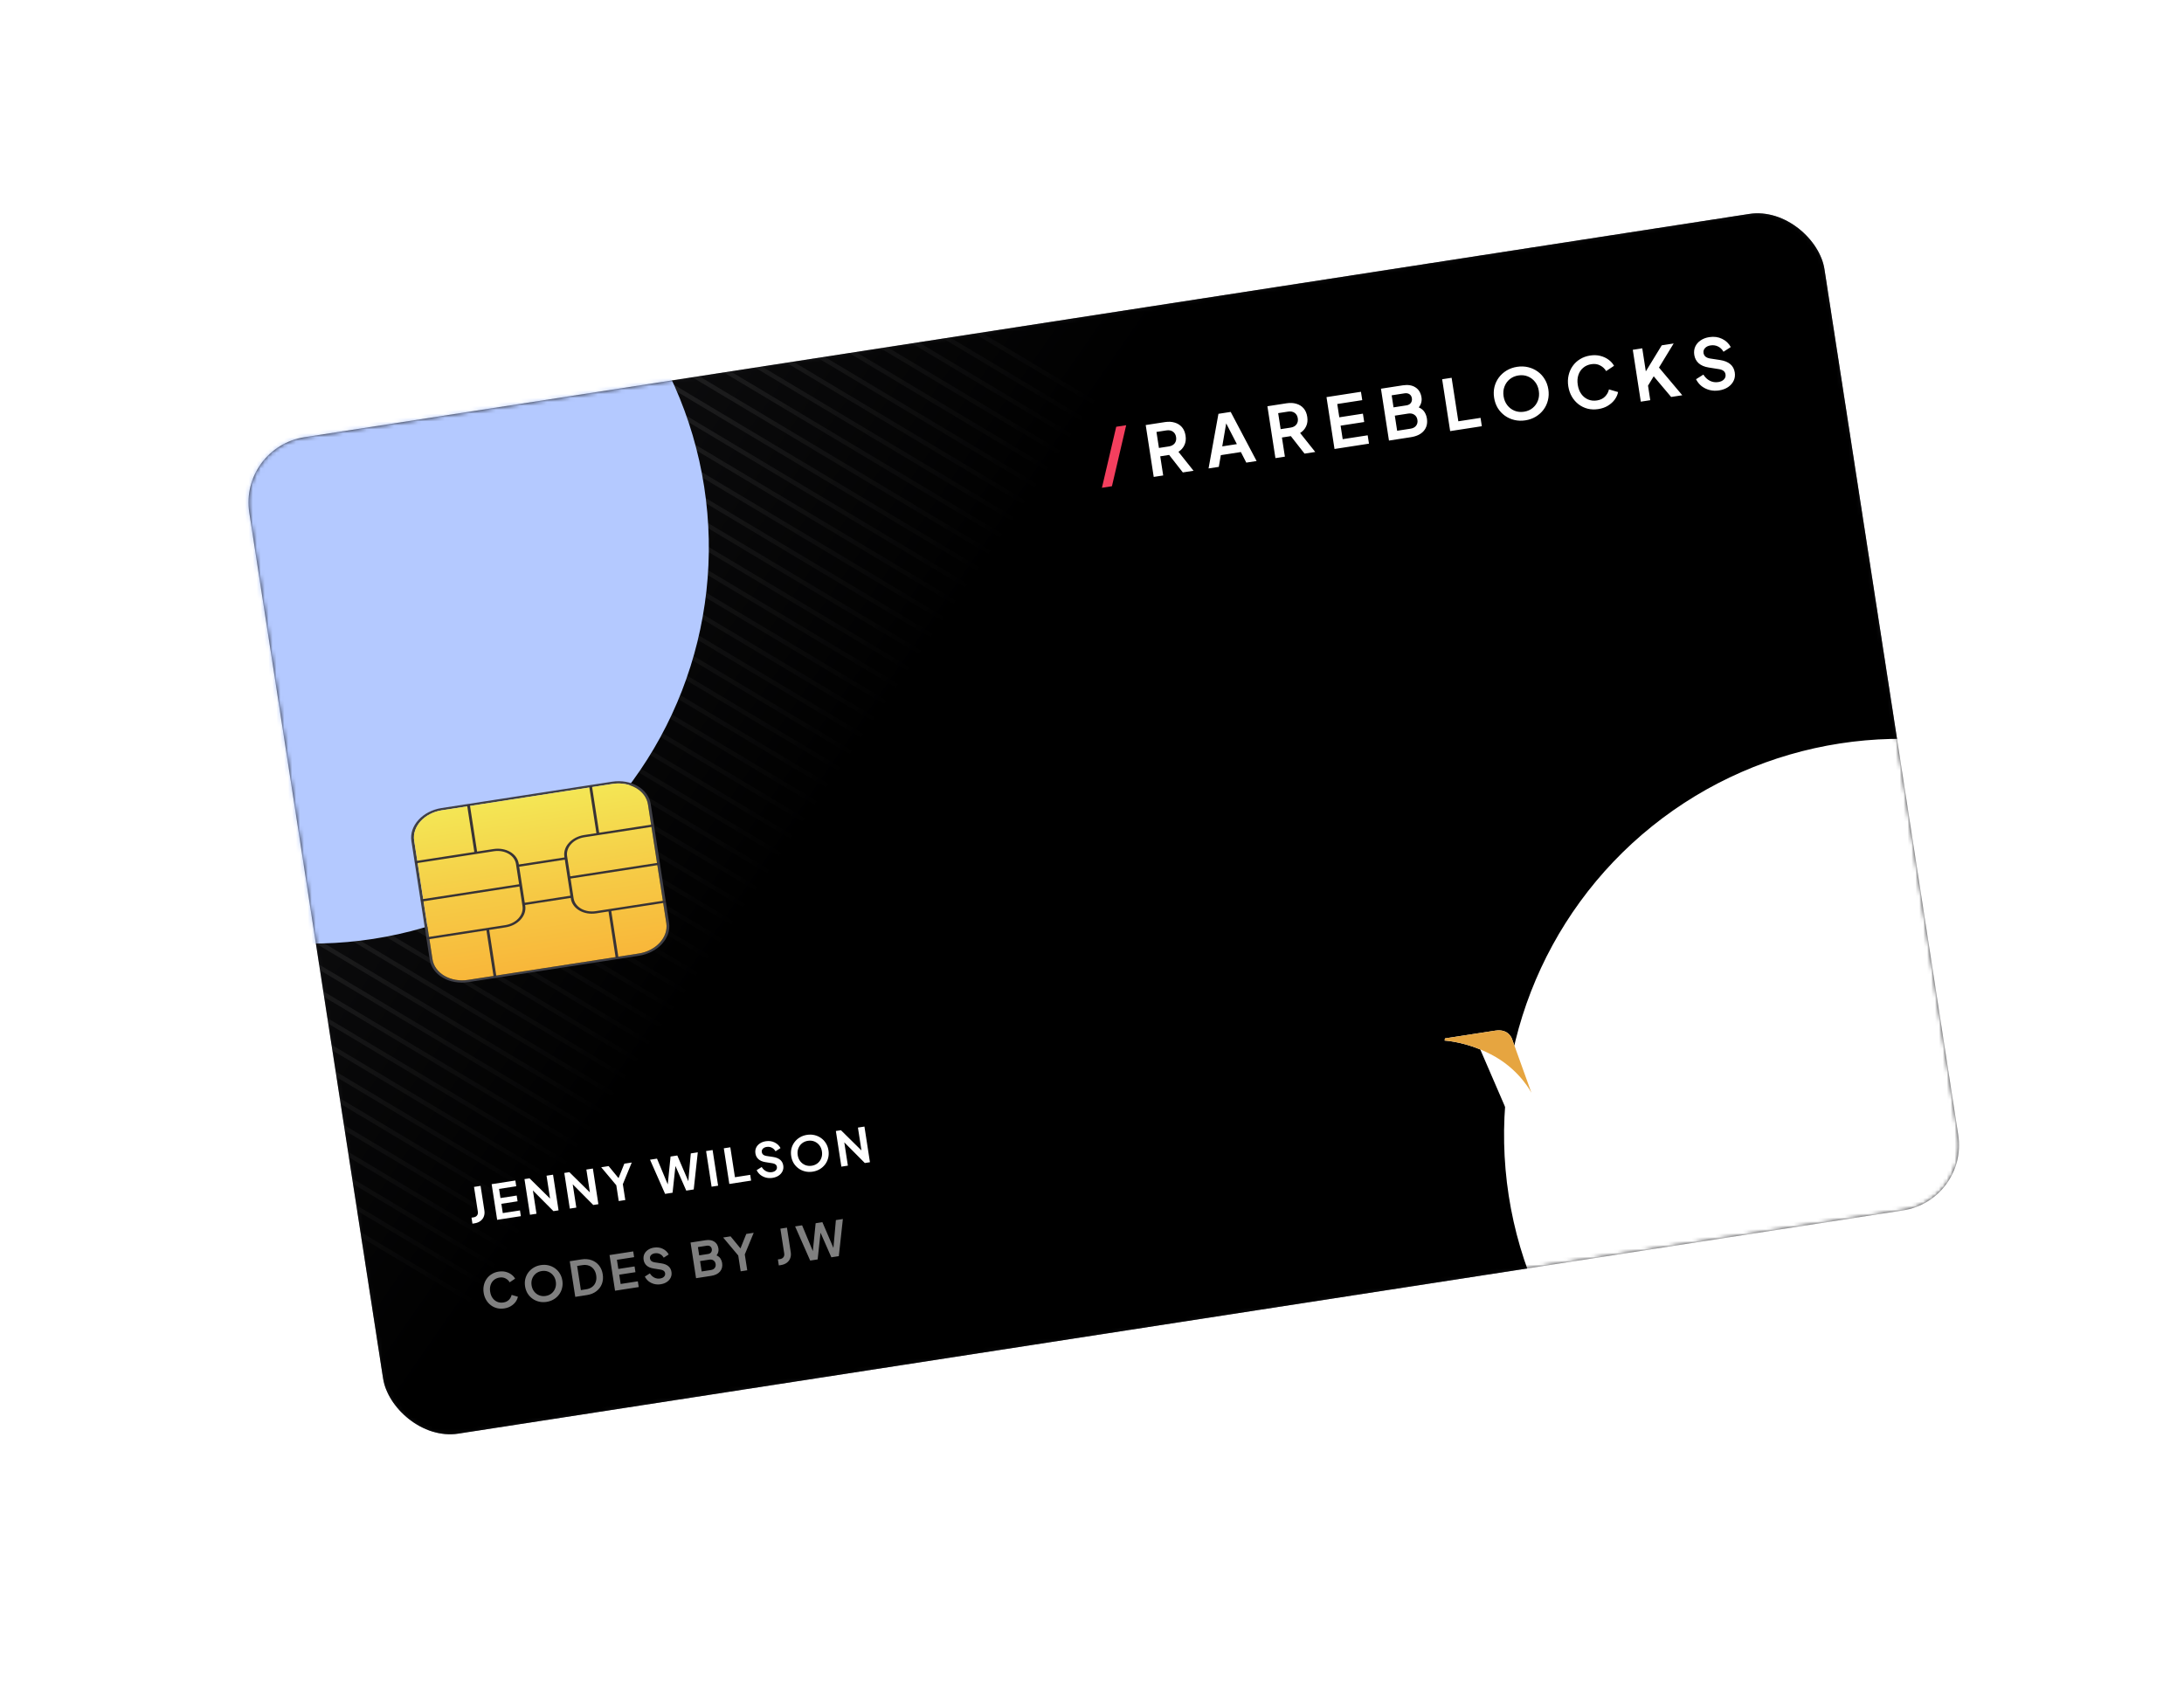 <svg width="557" height="430" viewBox="0 0 557 430" fill="none" xmlns="http://www.w3.org/2000/svg">
<g filter="url(#filter0_f_5_267)">
<rect x="478.096" y="292.7" width="369.285" height="216.031" transform="rotate(171.009 478.096 292.7)" fill="url(#paint0_linear_5_267)"/>
</g>
<rect x="61" y="114.073" width="406.497" height="257.149" rx="16.844" transform="rotate(-8.784 61 114.073)" fill="#18181B"/>
<mask id="mask0_5_267" style="mask-type:alpha" maskUnits="userSpaceOnUse" x="63" y="54" width="437" height="312">
<rect x="61" y="114.073" width="406.497" height="257.149" rx="16.844" transform="rotate(-8.784 61 114.073)" fill="white"/>
</mask>
<g mask="url(#mask0_5_267)">
<g opacity="0.18">
<line x1="55.821" y1="107.618" x2="413.848" y2="321.588" stroke="white" stroke-width="1.123"/>
<line x1="50.615" y1="110.695" x2="408.643" y2="324.665" stroke="white" stroke-width="1.123"/>
<line x1="45.41" y1="113.772" x2="403.437" y2="327.742" stroke="white" stroke-width="1.123"/>
<line x1="40.203" y1="116.849" x2="398.23" y2="330.819" stroke="white" stroke-width="1.123"/>
<line x1="34.998" y1="119.926" x2="393.025" y2="333.896" stroke="white" stroke-width="1.123"/>
<line x1="29.792" y1="123.003" x2="387.819" y2="336.973" stroke="white" stroke-width="1.123"/>
<line x1="24.586" y1="126.08" x2="382.614" y2="340.049" stroke="white" stroke-width="1.123"/>
<line x1="19.381" y1="129.156" x2="377.409" y2="343.126" stroke="white" stroke-width="1.123"/>
<line x1="14.174" y1="132.233" x2="372.201" y2="346.203" stroke="white" stroke-width="1.123"/>
<line x1="8.969" y1="135.31" x2="366.996" y2="349.28" stroke="white" stroke-width="1.123"/>
<line x1="3.763" y1="138.387" x2="361.79" y2="352.357" stroke="white" stroke-width="1.123"/>
<line x1="-1.443" y1="141.464" x2="356.585" y2="355.434" stroke="white" stroke-width="1.123"/>
<line x1="-6.65" y1="144.541" x2="351.378" y2="358.51" stroke="white" stroke-width="1.123"/>
<line x1="-11.855" y1="147.618" x2="346.173" y2="361.587" stroke="white" stroke-width="1.123"/>
<line x1="-17.06" y1="150.695" x2="340.967" y2="364.664" stroke="white" stroke-width="1.123"/>
<line x1="-22.266" y1="153.771" x2="335.761" y2="367.741" stroke="white" stroke-width="1.123"/>
<line x1="-27.471" y1="156.848" x2="330.556" y2="370.818" stroke="white" stroke-width="1.123"/>
<line x1="-32.679" y1="159.925" x2="325.349" y2="373.895" stroke="white" stroke-width="1.123"/>
<line x1="-37.884" y1="163.002" x2="320.144" y2="376.972" stroke="white" stroke-width="1.123"/>
<line x1="-43.089" y1="166.079" x2="314.938" y2="380.049" stroke="white" stroke-width="1.123"/>
<line x1="-48.295" y1="169.156" x2="309.732" y2="383.125" stroke="white" stroke-width="1.123"/>
<line x1="-53.501" y1="172.233" x2="304.526" y2="386.202" stroke="white" stroke-width="1.123"/>
<line x1="-58.708" y1="175.31" x2="299.32" y2="389.279" stroke="white" stroke-width="1.123"/>
<line x1="-63.913" y1="178.386" x2="294.115" y2="392.356" stroke="white" stroke-width="1.123"/>
<line x1="-69.118" y1="181.463" x2="288.909" y2="395.433" stroke="white" stroke-width="1.123"/>
<line x1="-74.324" y1="184.54" x2="283.703" y2="398.51" stroke="white" stroke-width="1.123"/>
<line x1="-79.53" y1="187.617" x2="278.497" y2="401.587" stroke="white" stroke-width="1.123"/>
<line x1="-84.736" y1="190.694" x2="273.291" y2="404.664" stroke="white" stroke-width="1.123"/>
<line x1="-89.942" y1="193.771" x2="268.086" y2="407.74" stroke="white" stroke-width="1.123"/>
<line x1="-95.147" y1="196.847" x2="262.881" y2="410.817" stroke="white" stroke-width="1.123"/>
<line x1="-100.354" y1="199.924" x2="257.674" y2="413.894" stroke="white" stroke-width="1.123"/>
<line x1="62.308" y1="105.48" x2="420.336" y2="319.45" stroke="white" stroke-width="1.123"/>
<line x1="68.795" y1="103.341" x2="426.822" y2="317.311" stroke="white" stroke-width="1.123"/>
<line x1="75.282" y1="101.203" x2="433.31" y2="315.173" stroke="white" stroke-width="1.123"/>
<line x1="81.768" y1="99.064" x2="439.796" y2="313.034" stroke="white" stroke-width="1.123"/>
<line x1="88.256" y1="96.925" x2="446.283" y2="310.895" stroke="white" stroke-width="1.123"/>
<line x1="94.743" y1="94.787" x2="452.771" y2="308.757" stroke="white" stroke-width="1.123"/>
<line x1="101.23" y1="92.648" x2="459.258" y2="306.618" stroke="white" stroke-width="1.123"/>
<line x1="107.718" y1="90.51" x2="465.745" y2="304.479" stroke="white" stroke-width="1.123"/>
<line x1="114.204" y1="88.371" x2="472.232" y2="302.341" stroke="white" stroke-width="1.123"/>
<line x1="120.691" y1="86.233" x2="478.718" y2="300.202" stroke="white" stroke-width="1.123"/>
<line x1="127.178" y1="84.094" x2="485.205" y2="298.064" stroke="white" stroke-width="1.123"/>
<line x1="133.665" y1="81.956" x2="491.693" y2="295.925" stroke="white" stroke-width="1.123"/>
<line x1="140.153" y1="79.817" x2="498.18" y2="293.787" stroke="white" stroke-width="1.123"/>
<line x1="146.639" y1="77.678" x2="504.667" y2="291.648" stroke="white" stroke-width="1.123"/>
<line x1="153.126" y1="75.54" x2="511.154" y2="289.509" stroke="white" stroke-width="1.123"/>
<line x1="159.613" y1="73.401" x2="517.64" y2="287.371" stroke="white" stroke-width="1.123"/>
<line x1="166.101" y1="71.263" x2="524.128" y2="285.232" stroke="white" stroke-width="1.123"/>
<line x1="172.587" y1="69.124" x2="530.615" y2="283.094" stroke="white" stroke-width="1.123"/>
<line x1="179.075" y1="66.985" x2="537.102" y2="280.955" stroke="white" stroke-width="1.123"/>
<line x1="185.561" y1="64.847" x2="543.589" y2="278.817" stroke="white" stroke-width="1.123"/>
<line x1="192.048" y1="62.708" x2="550.076" y2="276.678" stroke="white" stroke-width="1.123"/>
<line x1="198.536" y1="60.57" x2="556.563" y2="274.539" stroke="white" stroke-width="1.123"/>
<line x1="205.022" y1="58.431" x2="563.05" y2="272.401" stroke="white" stroke-width="1.123"/>
</g>
<rect x="61" y="114.073" width="406.497" height="257.149" rx="16.844" transform="rotate(-8.784 61 114.073)" fill="url(#paint1_linear_5_267)"/>
<g filter="url(#filter1_f_5_267)">
<circle cx="79.714" cy="139.588" r="101.063" transform="rotate(-8.784 79.714 139.588)" fill="#B4C9FF"/>
</g>
<g filter="url(#filter2_f_5_267)">
<circle cx="484.655" cy="289.496" r="101.063" transform="rotate(-8.784 484.655 289.496)" fill="white"/>
</g>
</g>
<path d="M170.636 235.337L165.961 205.081C165.359 201.183 160.94 198.62 156.109 199.367L112.596 206.09C107.764 206.837 104.323 210.615 104.925 214.512L109.6 244.768C110.202 248.666 114.623 251.226 119.455 250.48L162.967 243.756C167.799 243.009 171.239 239.234 170.636 235.337ZM119.367 249.913C114.923 250.6 110.857 248.243 110.303 244.66L105.628 214.403C105.074 210.818 108.239 207.344 112.684 206.657L156.196 199.934C160.639 199.247 164.705 201.604 165.259 205.189L169.934 235.446C170.487 239.029 167.322 242.503 162.88 243.19L119.367 249.913Z" fill="#3F3F46"/>
<path d="M162.882 243.191L119.37 249.914C117.233 250.244 115.079 249.876 113.379 248.891C111.68 247.906 110.574 246.386 110.306 244.663L105.63 214.404C105.077 210.819 108.241 207.345 112.686 206.658L156.198 199.935C160.641 199.248 164.707 201.606 165.261 205.19L169.936 235.449C170.489 239.03 167.324 242.504 162.882 243.191Z" fill="url(#paint2_linear_5_267)"/>
<path d="M108.923 239.609L108.836 239.042L128.873 235.946C130.2 235.74 131.407 235.117 132.229 234.215C133.051 233.313 133.421 232.204 133.257 231.133L131.594 220.37C131.427 219.299 130.74 218.354 129.684 217.742C128.628 217.13 127.289 216.901 125.961 217.105L105.924 220.201L105.837 219.633L125.874 216.537C127.388 216.305 128.915 216.566 130.119 217.265C131.323 217.963 132.106 219.041 132.296 220.261L133.96 231.025C134.147 232.246 133.725 233.51 132.788 234.539C131.851 235.568 130.474 236.278 128.96 236.513L108.923 239.609Z" fill="#383335"/>
<path d="M145.593 229.227L143.93 218.464C143.743 217.242 144.164 215.979 145.102 214.949C146.039 213.92 147.416 213.21 148.93 212.975L166.726 210.225L166.813 210.793L149.018 213.542C147.69 213.749 146.482 214.371 145.66 215.273C144.838 216.176 144.469 217.284 144.633 218.355L146.296 229.119C146.463 230.189 147.15 231.134 148.206 231.747C149.262 232.359 150.601 232.588 151.929 232.384L169.725 229.634L169.812 230.201L152.016 232.951C150.502 233.183 148.975 232.922 147.771 232.224C146.567 231.526 145.783 230.448 145.593 229.227Z" fill="#383335"/>
<path d="M144.403 219.195L144.315 218.628L131.979 220.534L132.067 221.101L144.403 219.195Z" fill="#383335"/>
<path d="M145.911 228.954L145.823 228.387L133.488 230.293L133.575 230.86L145.911 228.954Z" fill="#383335"/>
<path d="M126.605 249.086L124.719 236.878L124.016 236.987L125.903 249.194L126.605 249.086Z" fill="#383335"/>
<path d="M121.72 217.47L119.833 205.262L119.131 205.371L121.017 217.578L121.72 217.47Z" fill="#383335"/>
<path d="M157.738 244.275L155.852 232.068L155.149 232.176L157.036 244.384L157.738 244.275Z" fill="#383335"/>
<path d="M152.854 212.659L150.967 200.452L150.265 200.56L152.151 212.768L152.854 212.659Z" fill="#383335"/>
<path d="M168 220.599L167.913 220.033L145.077 223.561L145.164 224.128L168 220.599Z" fill="#383335"/>
<path d="M132.605 226.068L132.517 225.502L107.339 229.392L107.426 229.959L132.605 226.068Z" fill="#383335"/>
<path d="M416.494 289.474L408.345 290.733L408.601 258.643L416.752 257.384L416.494 289.474ZM396.652 260.489L392.209 283.22L390.573 278.726L390.574 278.728L385.657 265.074C385.657 265.074 384.89 262.307 381.355 262.853L368.51 264.838L368.442 265.391C368.442 265.391 372.496 265.601 377.519 267.652L388.802 293.753L397.294 292.441L405.423 259.134L396.652 260.489ZM465.591 281.888L473.074 280.731L461.713 250.436L455.161 251.448C452.136 251.915 451.76 254.362 451.76 254.362L444.081 285.211L452.577 283.898L453.557 278.986L463.918 277.385L465.591 281.888ZM454.912 272.2L457.384 259.824L461.603 271.166L454.912 272.2ZM441.045 261.337L441.169 254.435C441.169 254.435 437.37 253.625 433.628 254.203C429.584 254.828 420.253 258.08 421.581 266.675C422.83 274.762 434.118 273.121 434.775 277.369C435.431 281.616 425.202 282.418 421.452 280.254L421.326 287.47C421.326 287.47 425.238 288.676 430.798 287.817C436.36 286.957 444.305 282.781 443.094 274.944C441.836 266.805 430.346 267.804 429.799 264.266C429.253 260.726 437.26 259.955 441.045 261.337Z" fill="white"/>
<path d="M390.575 278.727L385.657 265.073C385.657 265.073 384.89 262.306 381.356 262.852L368.511 264.837L368.442 265.39C368.442 265.39 374.814 265.716 381.476 269.594C387.846 273.301 390.575 278.727 390.575 278.727Z" fill="#E6A540"/>
<path d="M120.49 312.085L121.015 312.003C121.618 311.91 122.12 311.712 122.523 311.408C122.934 311.103 123.225 310.72 123.396 310.261C123.574 309.8 123.62 309.289 123.534 308.727L122.564 302.453L120.892 302.711L121.871 309.047C121.929 309.421 121.857 309.74 121.656 310.005C121.462 310.259 121.17 310.417 120.78 310.477L120.255 310.559L120.49 312.085ZM126.795 311.11L132.838 310.177L132.612 308.712L128.229 309.389L127.863 307.021L132.001 306.381L131.775 304.916L127.637 305.556L127.277 303.224L131.659 302.547L131.433 301.082L125.39 302.016L126.795 311.11ZM135.165 309.817L136.825 309.561L135.907 303.616L141.147 308.893L142.453 308.691L141.047 299.597L139.387 299.853L140.289 305.688L135.054 300.523L133.76 300.723L135.165 309.817ZM145.323 308.248L146.983 307.991L146.064 302.046L151.304 307.323L152.611 307.121L151.205 298.027L149.545 298.284L150.447 304.119L145.212 298.953L143.918 299.153L145.323 308.248ZM157.8 306.32L159.473 306.061L158.848 302.021L161.119 296.495L159.227 296.788L157.748 300.478L155.223 297.406L153.331 297.699L157.178 302.291L157.8 306.32ZM169.625 304.492L171.53 304.198L172.264 297.385L175.021 303.659L176.925 303.364L177.962 293.893L176.179 294.168L175.551 301.265L172.737 294.7L171.016 294.966L170.302 302.076L167.561 295.5L165.779 295.775L169.625 304.492ZM181.484 302.66L183.144 302.404L181.739 293.309L180.079 293.566L181.484 302.66ZM186.003 301.962L191.558 301.104L191.331 299.639L187.437 300.24L186.258 292.611L184.598 292.867L186.003 301.962ZM197.011 300.411C197.638 300.314 198.169 300.115 198.606 299.815C199.043 299.514 199.365 299.143 199.572 298.703C199.779 298.263 199.842 297.782 199.761 297.261C199.574 296.049 198.72 295.322 197.2 295.082L195.446 294.816C195.105 294.76 194.834 294.652 194.634 294.491C194.441 294.321 194.325 294.11 194.286 293.858C194.234 293.524 194.319 293.236 194.54 292.994C194.768 292.742 195.093 292.583 195.516 292.518C195.988 292.445 196.423 292.507 196.82 292.704C197.216 292.893 197.538 293.201 197.788 293.629L199.061 292.808C198.711 292.162 198.199 291.678 197.524 291.358C196.858 291.036 196.114 290.938 195.292 291.065C194.698 291.157 194.186 291.353 193.758 291.652C193.336 291.942 193.026 292.307 192.827 292.746C192.636 293.184 192.581 293.663 192.662 294.184C192.753 294.778 193.012 295.267 193.438 295.651C193.863 296.027 194.447 296.274 195.19 296.393L197.023 296.685C197.356 296.741 197.614 296.843 197.795 296.99C197.984 297.136 198.099 297.343 198.141 297.612C198.192 297.945 198.099 298.235 197.862 298.48C197.633 298.723 197.303 298.878 196.872 298.945C196.351 299.026 195.86 298.951 195.4 298.723C194.939 298.486 194.558 298.124 194.257 297.637L192.97 298.448C193.211 298.927 193.536 299.331 193.945 299.66C194.361 299.979 194.83 300.206 195.351 300.343C195.88 300.477 196.433 300.5 197.011 300.411ZM207.257 298.828C207.933 298.723 208.541 298.509 209.083 298.183C209.624 297.858 210.078 297.45 210.443 296.961C210.809 296.471 211.066 295.923 211.214 295.317C211.369 294.701 211.395 294.06 211.292 293.392C211.188 292.717 210.969 292.113 210.637 291.581C210.313 291.048 209.903 290.607 209.408 290.259C208.911 289.902 208.356 289.651 207.741 289.504C207.127 289.357 206.482 289.336 205.807 289.44C205.131 289.545 204.523 289.76 203.982 290.085C203.44 290.41 202.987 290.818 202.621 291.308C202.262 291.788 202.004 292.332 201.848 292.939C201.7 293.545 201.678 294.186 201.783 294.862C201.886 295.529 202.1 296.133 202.425 296.675C202.757 297.207 203.172 297.651 203.668 298.007C204.165 298.364 204.721 298.616 205.335 298.762C205.949 298.909 206.59 298.931 207.257 298.828ZM207.023 297.314C206.437 297.405 205.887 297.348 205.372 297.144C204.866 296.939 204.441 296.617 204.098 296.179C203.756 295.74 203.537 295.216 203.443 294.605C203.348 293.995 203.399 293.433 203.595 292.919C203.789 292.398 204.097 291.963 204.518 291.614C204.947 291.265 205.455 291.045 206.041 290.954C206.635 290.862 207.185 290.919 207.692 291.124C208.198 291.329 208.623 291.651 208.966 292.089C209.307 292.52 209.525 293.04 209.62 293.651C209.714 294.261 209.664 294.827 209.469 295.349C209.275 295.87 208.967 296.305 208.546 296.654C208.125 297.002 207.618 297.222 207.023 297.314ZM214.581 297.546L216.242 297.29L215.323 291.345L220.563 296.622L221.869 296.42L220.464 287.326L218.804 287.582L219.705 293.417L214.47 288.252L213.176 288.452L214.581 297.546Z" fill="white"/>
<path opacity="0.5" d="M128.617 333.704C129.268 333.603 129.833 333.403 130.312 333.104C130.799 332.804 131.193 332.447 131.496 332.034C131.798 331.612 131.992 331.174 132.08 330.719L130.484 330.253C130.375 330.736 130.14 331.16 129.78 331.524C129.427 331.879 128.961 332.101 128.383 332.19C127.813 332.278 127.292 332.221 126.819 332.019C126.347 331.817 125.952 331.499 125.635 331.065C125.316 330.622 125.108 330.084 125.01 329.449C124.912 328.814 124.948 328.242 125.12 327.732C125.29 327.214 125.57 326.792 125.961 326.465C126.351 326.13 126.831 325.918 127.4 325.83C127.978 325.741 128.49 325.816 128.935 326.055C129.387 326.285 129.738 326.614 129.987 327.043L131.369 326.117C131.148 325.709 130.831 325.354 130.417 325.051C130.003 324.74 129.518 324.515 128.963 324.376C128.416 324.236 127.818 324.216 127.166 324.316C126.515 324.417 125.931 324.628 125.415 324.949C124.896 325.263 124.466 325.663 124.125 326.149C123.782 326.627 123.541 327.172 123.403 327.785C123.263 328.39 123.245 329.03 123.35 329.706C123.454 330.381 123.665 330.99 123.982 331.533C124.298 332.067 124.692 332.514 125.164 332.875C125.637 333.235 126.168 333.491 126.757 333.641C127.346 333.783 127.966 333.804 128.617 333.704ZM139.388 332.039C140.063 331.935 140.672 331.72 141.213 331.395C141.754 331.07 142.208 330.662 142.574 330.172C142.94 329.682 143.197 329.134 143.345 328.528C143.5 327.913 143.525 327.271 143.422 326.604C143.318 325.929 143.1 325.325 142.768 324.793C142.444 324.26 142.034 323.819 141.538 323.47C141.042 323.114 140.486 322.862 139.872 322.716C139.258 322.569 138.613 322.548 137.937 322.652C137.262 322.756 136.653 322.971 136.112 323.297C135.571 323.622 135.117 324.029 134.751 324.519C134.392 325 134.134 325.544 133.978 326.151C133.83 326.757 133.809 327.398 133.913 328.073C134.016 328.741 134.23 329.345 134.556 329.886C134.888 330.418 135.302 330.863 135.799 331.219C136.296 331.576 136.851 331.827 137.465 331.974C138.08 332.121 138.72 332.143 139.388 332.039ZM139.154 330.526C138.568 330.616 138.018 330.56 137.503 330.356C136.996 330.151 136.571 329.829 136.229 329.39C135.886 328.952 135.667 328.427 135.573 327.817C135.479 327.206 135.529 326.645 135.725 326.131C135.919 325.609 136.227 325.174 136.648 324.826C137.078 324.476 137.585 324.256 138.171 324.166C138.765 324.074 139.316 324.131 139.822 324.336C140.329 324.541 140.754 324.862 141.096 325.301C141.438 325.732 141.656 326.252 141.75 326.862C141.844 327.473 141.794 328.039 141.6 328.56C141.406 329.082 141.098 329.517 140.677 329.865C140.256 330.214 139.748 330.434 139.154 330.526ZM146.712 330.758L149.678 330.299C150.639 330.151 151.443 329.827 152.09 329.327C152.746 328.825 153.216 328.203 153.501 327.459C153.786 326.715 153.86 325.899 153.723 325.012C153.585 324.117 153.268 323.362 152.773 322.747C152.277 322.124 151.645 321.675 150.878 321.402C150.11 321.121 149.241 321.055 148.273 321.205L145.307 321.663L146.712 330.758ZM148.146 329.036L147.193 322.872L148.536 322.664C149.154 322.569 149.707 322.612 150.194 322.796C150.688 322.977 151.098 323.281 151.422 323.706C151.744 324.122 151.954 324.644 152.051 325.271C152.148 325.897 152.106 326.462 151.925 326.965C151.753 327.467 151.458 327.879 151.041 328.201C150.625 328.524 150.107 328.733 149.489 328.829L148.146 329.036ZM156.858 329.19L162.9 328.256L162.674 326.792L158.292 327.469L157.926 325.1L162.064 324.461L161.838 322.996L157.699 323.636L157.339 321.304L161.722 320.627L161.495 319.162L155.453 320.096L156.858 329.19ZM168.497 327.542C169.124 327.445 169.656 327.246 170.093 326.945C170.529 326.644 170.851 326.274 171.058 325.834C171.265 325.393 171.328 324.913 171.248 324.392C171.06 323.179 170.207 322.453 168.686 322.213L166.933 321.946C166.591 321.891 166.32 321.783 166.12 321.622C165.927 321.452 165.811 321.241 165.772 320.988C165.721 320.655 165.806 320.367 166.026 320.124C166.254 319.872 166.58 319.714 167.003 319.648C167.475 319.575 167.909 319.637 168.306 319.834C168.702 320.023 169.025 320.332 169.274 320.76L170.547 319.938C170.197 319.292 169.685 318.809 169.011 318.488C168.344 318.166 167.6 318.069 166.778 318.196C166.184 318.287 165.673 318.483 165.244 318.783C164.822 319.073 164.512 319.437 164.313 319.876C164.123 320.314 164.068 320.793 164.148 321.314C164.24 321.908 164.499 322.398 164.925 322.782C165.349 323.158 165.933 323.405 166.677 323.523L168.509 323.815C168.843 323.872 169.1 323.974 169.281 324.121C169.47 324.267 169.586 324.474 169.627 324.742C169.679 325.076 169.586 325.365 169.349 325.61C169.12 325.854 168.79 326.009 168.358 326.076C167.837 326.156 167.347 326.082 166.887 325.853C166.425 325.616 166.044 325.254 165.744 324.767L164.457 325.579C164.698 326.058 165.023 326.462 165.432 326.79C165.848 327.109 166.316 327.337 166.837 327.473C167.366 327.608 167.92 327.631 168.497 327.542ZM177.52 325.997L181.354 325.405C182.371 325.248 183.127 324.881 183.621 324.305C184.122 323.719 184.305 322.991 184.171 322.12C184.106 321.705 183.965 321.327 183.745 320.986C183.526 320.645 183.193 320.376 182.746 320.178C182.963 319.911 183.107 319.631 183.178 319.336C183.257 319.041 183.273 318.738 183.225 318.429C183.102 317.632 182.749 317.045 182.166 316.668C181.583 316.291 180.843 316.172 179.948 316.311L176.115 316.903L177.52 325.997ZM178.321 320.174L177.994 318.062L180.253 317.714C180.594 317.661 180.881 317.712 181.114 317.868C181.346 318.024 181.487 318.26 181.536 318.578C181.585 318.895 181.523 319.171 181.351 319.406C181.178 319.633 180.921 319.773 180.579 319.825L178.321 320.174ZM178.954 324.276L178.545 321.627L180.889 321.265C181.32 321.198 181.681 321.267 181.971 321.473C182.268 321.668 182.448 321.97 182.51 322.377C182.572 322.775 182.491 323.117 182.269 323.401C182.053 323.676 181.729 323.847 181.298 323.914L178.954 324.276ZM188.901 324.239L190.573 323.981L189.949 319.94L192.22 314.415L190.328 314.707L188.848 318.398L186.324 315.326L184.432 315.618L188.279 320.211L188.901 324.239ZM198.627 322.736L199.152 322.655C199.754 322.562 200.256 322.364 200.659 322.06C201.07 321.754 201.361 321.372 201.532 320.912C201.711 320.451 201.757 319.94 201.67 319.379L200.7 313.104L199.028 313.363L200.007 319.698C200.065 320.073 199.993 320.392 199.793 320.656C199.599 320.911 199.306 321.069 198.916 321.129L198.391 321.21L198.627 322.736ZM206.628 321.5L208.533 321.206L209.267 314.393L212.024 320.666L213.928 320.372L214.964 310.9L213.182 311.176L212.554 318.272L209.74 311.708L208.019 311.973L207.305 319.083L204.564 312.507L202.782 312.783L206.628 321.5Z" fill="white"/>
<path d="M281.028 124.404L283.585 124.009L287.217 108.449L284.678 108.841L281.028 124.404Z" fill="#F43F5E"/>
<path d="M294.242 121.635L296.657 121.262L295.902 116.379L298.175 116.028L301.664 120.488L304.398 120.066L300.542 115.226C301.228 114.804 301.735 114.241 302.062 113.536C302.402 112.829 302.501 112.02 302.36 111.109C302.221 110.209 301.909 109.482 301.423 108.927C300.937 108.371 300.32 107.988 299.573 107.776C298.835 107.551 298.016 107.508 297.116 107.647L292.198 108.407L294.242 121.635ZM295.573 114.248L294.942 110.164L297.481 109.772C298.132 109.671 298.681 109.774 299.129 110.081C299.576 110.387 299.848 110.854 299.945 111.482C300.04 112.097 299.922 112.625 299.59 113.064C299.256 113.491 298.763 113.755 298.112 113.856L295.573 114.248ZM308.227 119.474L310.837 119.071L311.357 116.082L316.471 115.291L317.851 117.987L320.479 117.581L313.872 105.058L310.747 105.541L308.227 119.474ZM311.72 113.844L312.723 107.98L315.449 113.268L311.72 113.844ZM325.28 116.839L327.695 116.466L326.941 111.583L329.213 111.232L332.702 115.692L335.437 115.27L331.58 110.43C332.267 110.009 332.773 109.445 333.101 108.74C333.44 108.034 333.539 107.224 333.398 106.313C333.259 105.413 332.947 104.686 332.461 104.131C331.975 103.575 331.359 103.192 330.611 102.98C329.873 102.755 329.054 102.712 328.155 102.851L323.236 103.611L325.28 116.839ZM326.611 109.452L325.98 105.368L328.52 104.976C329.171 104.875 329.72 104.978 330.167 105.285C330.614 105.592 330.887 106.059 330.984 106.686C331.079 107.302 330.96 107.829 330.628 108.268C330.294 108.695 329.802 108.959 329.151 109.06L326.611 109.452ZM340.349 114.511L349.138 113.153L348.809 111.022L342.434 112.007L341.902 108.562L347.921 107.632L347.592 105.501L341.573 106.431L341.049 103.04L347.423 102.055L347.094 99.924L338.305 101.282L340.349 114.511ZM354.238 112.365L359.813 111.503C361.293 111.275 362.392 110.741 363.111 109.903C363.84 109.051 364.107 107.992 363.911 106.725C363.818 106.121 363.611 105.571 363.292 105.075C362.973 104.579 362.489 104.187 361.838 103.9C362.154 103.512 362.364 103.104 362.467 102.676C362.582 102.246 362.605 101.806 362.536 101.356C362.357 100.196 361.843 99.342 360.995 98.795C360.147 98.247 359.071 98.074 357.769 98.275L352.194 99.136L354.238 112.365ZM355.402 103.895L354.927 100.823L358.212 100.315C358.709 100.239 359.127 100.313 359.465 100.54C359.803 100.767 360.007 101.111 360.079 101.572C360.15 102.034 360.06 102.436 359.81 102.777C359.558 103.107 359.184 103.31 358.686 103.387L355.402 103.895ZM356.323 109.861L355.728 106.008L359.137 105.481C359.765 105.384 360.289 105.485 360.711 105.783C361.143 106.068 361.405 106.506 361.496 107.098C361.586 107.678 361.468 108.175 361.145 108.589C360.831 108.989 360.36 109.237 359.733 109.334L356.323 109.861ZM369.844 109.953L377.923 108.705L377.593 106.574L371.929 107.449L370.215 96.352L367.8 96.725L369.844 109.953ZM389.016 107.209C389.999 107.057 390.884 106.745 391.671 106.272C392.459 105.798 393.119 105.206 393.651 104.493C394.183 103.781 394.557 102.984 394.772 102.102C394.997 101.207 395.035 100.274 394.885 99.303C394.733 98.32 394.416 97.442 393.933 96.669C393.461 95.893 392.865 95.252 392.145 94.745C391.422 94.227 390.614 93.861 389.721 93.647C388.827 93.434 387.889 93.403 386.907 93.555C385.924 93.706 385.039 94.019 384.252 94.492C383.464 94.965 382.805 95.558 382.272 96.27C381.75 96.969 381.375 97.76 381.148 98.644C380.933 99.526 380.901 100.458 381.053 101.44C381.203 102.411 381.515 103.29 381.988 104.077C382.471 104.851 383.074 105.497 383.796 106.016C384.519 106.534 385.327 106.9 386.22 107.114C387.114 107.327 388.046 107.359 389.016 107.209ZM388.676 105.007C387.824 105.139 387.023 105.057 386.275 104.76C385.538 104.462 384.92 103.994 384.422 103.356C383.923 102.718 383.605 101.955 383.468 101.067C383.331 100.179 383.404 99.362 383.689 98.615C383.972 97.856 384.419 97.224 385.032 96.717C385.656 96.208 386.395 95.888 387.247 95.756C388.111 95.623 388.912 95.705 389.648 96.003C390.385 96.302 391.003 96.77 391.502 97.408C391.998 98.034 392.315 98.791 392.452 99.679C392.59 100.567 392.517 101.39 392.234 102.149C391.951 102.907 391.504 103.54 390.891 104.047C390.279 104.554 389.54 104.874 388.676 105.007ZM407.632 104.333C408.579 104.186 409.401 103.896 410.097 103.461C410.806 103.024 411.38 102.505 411.82 101.904C412.259 101.291 412.542 100.653 412.67 99.991L410.347 99.314C410.189 100.017 409.848 100.633 409.324 101.162C408.81 101.678 408.133 102.001 407.292 102.131C406.464 102.259 405.705 102.176 405.018 101.882C404.33 101.589 403.755 101.126 403.294 100.494C402.831 99.851 402.528 99.067 402.386 98.144C402.243 97.221 402.296 96.388 402.545 95.647C402.792 94.894 403.201 94.279 403.769 93.803C404.336 93.316 405.034 93.008 405.863 92.88C406.703 92.75 407.447 92.859 408.095 93.208C408.753 93.542 409.263 94.021 409.626 94.644L411.636 93.297C411.314 92.704 410.852 92.188 410.251 91.747C409.648 91.295 408.943 90.968 408.136 90.765C407.341 90.561 406.47 90.532 405.523 90.678C404.576 90.825 403.726 91.132 402.974 91.599C402.221 92.055 401.595 92.636 401.099 93.343C400.6 94.038 400.25 94.832 400.048 95.724C399.845 96.603 399.819 97.535 399.971 98.517C400.123 99.5 400.429 100.385 400.891 101.175C401.35 101.952 401.923 102.603 402.61 103.127C403.297 103.651 404.07 104.023 404.928 104.241C405.784 104.449 406.685 104.479 407.632 104.333ZM418.465 102.441L420.879 102.068L420.306 98.356L421.755 95.969L426.206 101.244L429.047 100.806L423.102 93.743L426.843 87.602L423.807 88.071L419.744 94.717L418.836 88.839L416.421 89.212L418.465 102.441ZM438.428 99.574C439.339 99.433 440.113 99.144 440.748 98.707C441.383 98.269 441.851 97.73 442.152 97.09C442.453 96.449 442.545 95.75 442.428 94.993C442.156 93.229 440.914 92.173 438.703 91.823L436.152 91.436C435.655 91.355 435.261 91.198 434.97 90.964C434.69 90.716 434.521 90.409 434.464 90.042C434.389 89.557 434.512 89.138 434.834 88.785C435.165 88.419 435.638 88.188 436.254 88.093C436.94 87.987 437.572 88.077 438.15 88.364C438.726 88.638 439.195 89.087 439.558 89.71L441.409 88.515C440.9 87.575 440.156 86.872 439.174 86.406C438.205 85.937 437.123 85.796 435.927 85.98C435.063 86.114 434.319 86.398 433.696 86.834C433.082 87.256 432.631 87.786 432.342 88.425C432.064 89.062 431.984 89.759 432.101 90.516C432.235 91.381 432.611 92.092 433.231 92.651C433.849 93.198 434.698 93.557 435.779 93.73L438.445 94.154C438.93 94.237 439.304 94.385 439.568 94.599C439.843 94.811 440.011 95.112 440.071 95.502C440.146 95.988 440.011 96.409 439.666 96.765C439.333 97.119 438.853 97.345 438.226 97.442C437.468 97.559 436.754 97.451 436.085 97.118C435.413 96.774 434.859 96.247 434.423 95.539L432.551 96.719C432.901 97.416 433.373 98.004 433.968 98.482C434.573 98.946 435.255 99.277 436.013 99.475C436.782 99.671 437.587 99.704 438.428 99.574Z" fill="white"/>
<defs>
<filter id="filter0_f_5_267" x="0.983" y="0.719" width="555.717" height="428.297" filterUnits="userSpaceOnUse" color-interpolation-filters="sRGB">
<feFlood flood-opacity="0" result="BackgroundImageFix"/>
<feBlend mode="normal" in="SourceGraphic" in2="BackgroundImageFix" result="shape"/>
<feGaussianBlur stdDeviation="39.302" result="effect1_foregroundBlur_5_267"/>
</filter>
<filter id="filter1_f_5_267" x="-362.73" y="-302.857" width="884.889" height="884.889" filterUnits="userSpaceOnUse" color-interpolation-filters="sRGB">
<feFlood flood-opacity="0" result="BackgroundImageFix"/>
<feBlend mode="normal" in="SourceGraphic" in2="BackgroundImageFix" result="shape"/>
<feGaussianBlur stdDeviation="170.684" result="effect1_foregroundBlur_5_267"/>
</filter>
<filter id="filter2_f_5_267" x="42.211" y="-152.948" width="884.889" height="884.889" filterUnits="userSpaceOnUse" color-interpolation-filters="sRGB">
<feFlood flood-opacity="0" result="BackgroundImageFix"/>
<feBlend mode="normal" in="SourceGraphic" in2="BackgroundImageFix" result="shape"/>
<feGaussianBlur stdDeviation="170.684" result="effect1_foregroundBlur_5_267"/>
</filter>
<linearGradient id="paint0_linear_5_267" x1="476.074" y1="400.716" x2="844.954" y2="400.716" gradientUnits="userSpaceOnUse">
<stop stop-color="#4484FF"/>
<stop offset="0.234" stop-color="#44B0FF"/>
<stop offset="0.49" stop-color="#FF44EC"/>
<stop offset="0.74" stop-color="#44A5FF"/>
<stop offset="1" stop-color="#F2FF5E"/>
</linearGradient>
<linearGradient id="paint1_linear_5_267" x1="337.8" y1="371.222" x2="46.964" y2="94.983" gradientUnits="userSpaceOnUse">
<stop offset="0.507"/>
<stop offset="1" stop-opacity="0"/>
</linearGradient>
<linearGradient id="paint2_linear_5_267" x1="133.65" y1="198.176" x2="144.684" y2="269.588" gradientUnits="userSpaceOnUse">
<stop stop-color="#F3EC58"/>
<stop offset="0.4" stop-color="#F6CA45"/>
<stop offset="0.77" stop-color="#F9B036"/>
<stop offset="1" stop-color="#FAA631"/>
</linearGradient>
</defs>
</svg>

